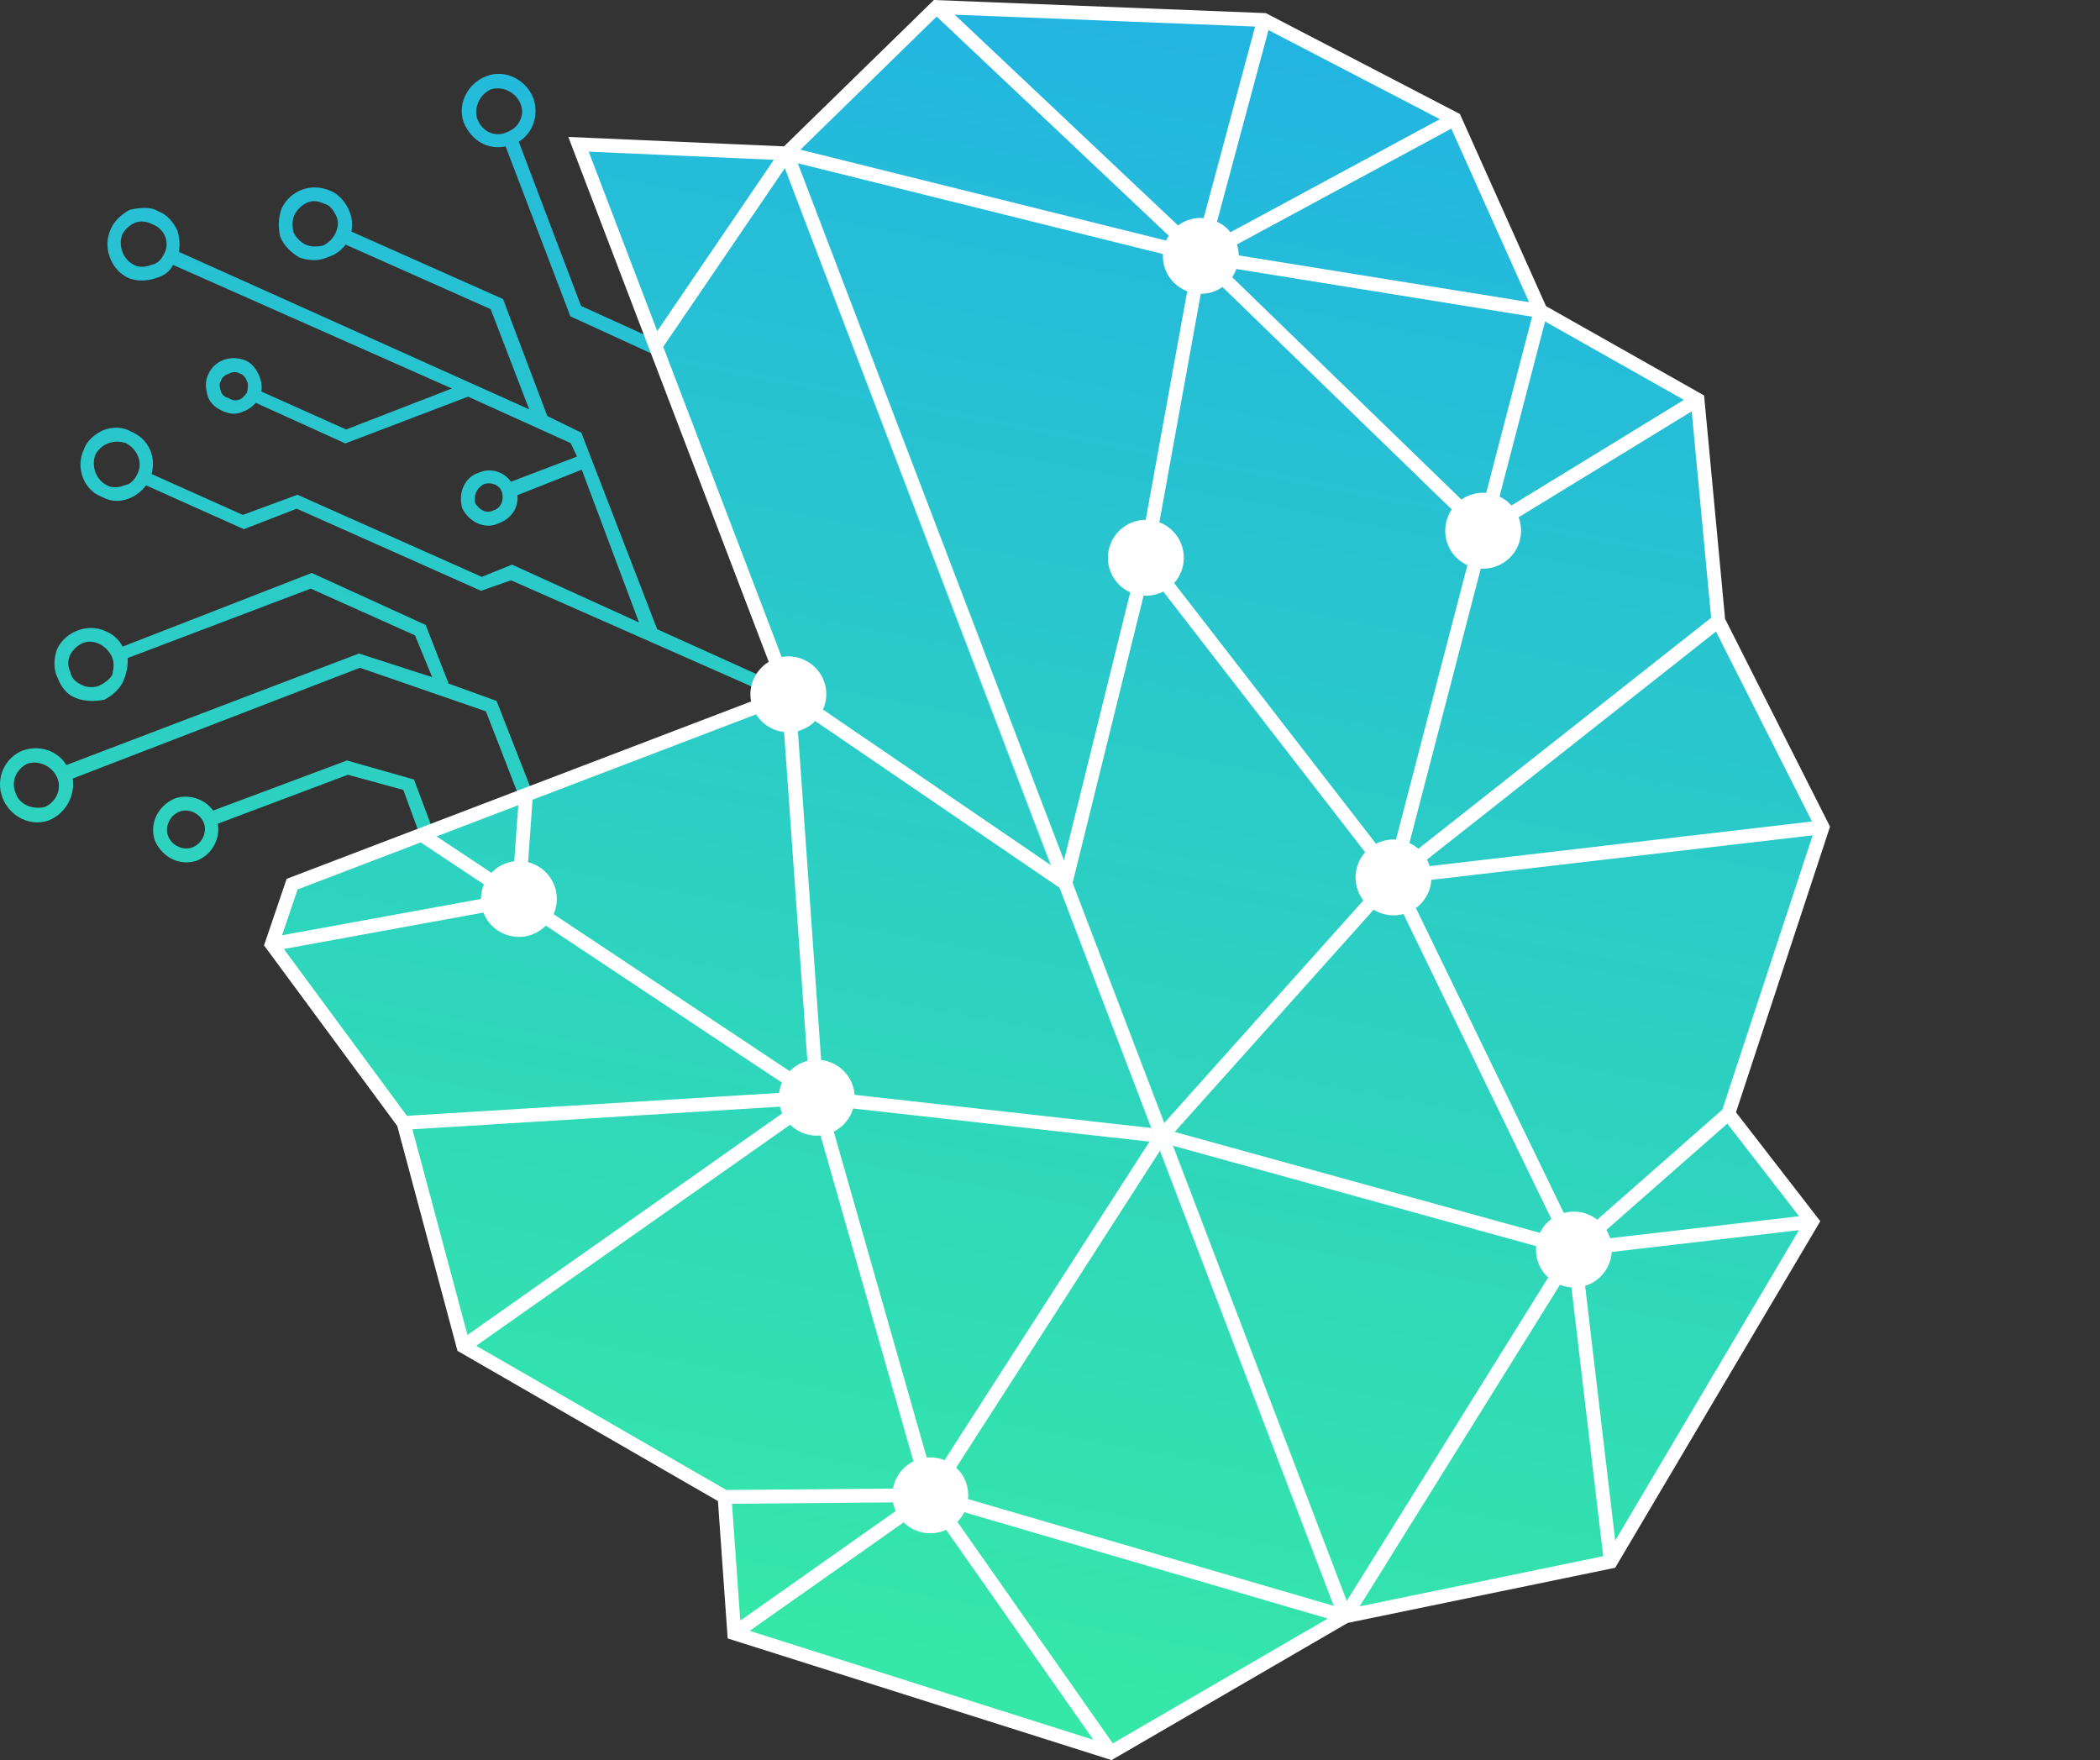 <?xml version="1.0" encoding="UTF-8" standalone="no"?>
<svg
   xmlns:dc="http://purl.org/dc/elements/1.1/"
   xmlns:cc="http://creativecommons.org/ns#"
   xmlns:rdf="http://www.w3.org/1999/02/22-rdf-syntax-ns#"
   xmlns:svg="http://www.w3.org/2000/svg"
   xmlns="http://www.w3.org/2000/svg"
   xmlns:sodipodi="http://sodipodi.sourceforge.net/DTD/sodipodi-0.dtd"
   xmlns:inkscape="http://www.inkscape.org/namespaces/inkscape"
   width="520"
   height="435.783"
   viewBox="0 0 520 435.783"
   version="1.1"
   xml:space="preserve"
   style="clip-rule:evenodd;fill-rule:evenodd;stroke-linejoin:round;stroke-miterlimit:1.414"
   id="svg3847"
   sodipodi:docname="logo_404.svg"
   inkscape:version="0.92.4 5da689c313, 2019-01-14"><rect x="0" y="0" width="520" height="435.783" fill="#333333" stroke="none"/><sodipodi:namedview
   pagecolor="#ffffff"
   bordercolor="#666666"
   borderopacity="1"
   objecttolerance="10"
   gridtolerance="10"
   guidetolerance="10"
   inkscape:pageopacity="0"
   inkscape:pageshadow="2"
   inkscape:window-width="2560"
   inkscape:window-height="1373"
   id="namedview3849"
   showgrid="true"
   inkscape:zoom="1.2735426"
   inkscape:cx="421.27502"
   inkscape:cy="161.09371"
   inkscape:window-x="0"
   inkscape:window-y="38"
   inkscape:window-maximized="1"
   inkscape:current-layer="svg3847"
   showguides="true"
   inkscape:guide-bbox="true"><inkscape:grid
     type="xygrid"
     id="grid3876" /><sodipodi:guide
     position="270,420"
     orientation="1,0"
     id="guide3880"
     inkscape:locked="false" /></sodipodi:namedview>
    <g
   transform="rotate(-20.9,250.516,1479.715)"
   id="g3838">
        <g
   transform="matrix(220.943,-367.711,-367.711,-220.943,574.496,468.516)"
   id="g3804">
            <path
   d="M 0.765,0.527 C 0.754,0.53 0.742,0.523 0.739,0.512 0.738,0.507 0.739,0.501 0.742,0.496 0.744,0.492 0.747,0.489 0.751,0.488 L 0.709,0.317 0.675,0.373 0.688,0.425 c 0.003,0 0.006,0.001 0.009,0.003 C 0.7,0.43 0.703,0.433 0.704,0.437 0.706,0.446 0.701,0.455 0.692,0.457 0.688,0.458 0.684,0.457 0.68,0.455 0.676,0.453 0.674,0.449 0.673,0.445 0.672,0.441 0.672,0.437 0.675,0.433 0.676,0.431 0.678,0.429 0.681,0.427 L 0.667,0.372 0.706,0.307 0.69,0.244 0.683,0.239 0.662,0.274 C 0.667,0.279 0.668,0.287 0.664,0.293 0.66,0.301 0.65,0.303 0.642,0.299 0.635,0.294 0.632,0.284 0.637,0.277 0.641,0.27 0.648,0.267 0.655,0.269 L 0.676,0.235 0.595,0.187 0.615,0.265 0.605,0.281 0.633,0.394 0.616,0.423 0.63,0.479 C 0.641,0.478 0.65,0.485 0.652,0.495 0.654,0.5 0.653,0.506 0.65,0.511 0.647,0.515 0.643,0.519 0.637,0.52 0.626,0.523 0.614,0.516 0.612,0.505 0.61,0.499 0.611,0.494 0.614,0.489 0.616,0.486 0.619,0.483 0.623,0.481 L 0.608,0.421 0.625,0.393 0.597,0.28 0.606,0.264 0.566,0.1 0.487,0.23 0.536,0.26 0.541,0.289 0.572,0.308 0.59,0.378 0.529,0.478 C 0.533,0.481 0.535,0.485 0.536,0.489 0.539,0.5 0.532,0.512 0.521,0.515 0.515,0.516 0.509,0.515 0.505,0.512 0.5,0.509 0.496,0.505 0.495,0.499 0.494,0.494 0.495,0.488 0.497,0.483 0.5,0.479 0.505,0.475 0.51,0.474 0.515,0.473 0.519,0.473 0.523,0.474 L 0.581,0.377 0.565,0.313 0.543,0.299 0.549,0.343 0.456,0.498 C 0.463,0.504 0.465,0.515 0.46,0.524 0.454,0.534 0.441,0.537 0.431,0.531 0.421,0.525 0.417,0.512 0.423,0.502 0.429,0.493 0.44,0.49 0.449,0.493 L 0.541,0.341 0.529,0.265 0.483,0.237 0.456,0.283 0.483,0.299 0.487,0.339 0.445,0.41 C 0.451,0.416 0.452,0.426 0.448,0.433 0.442,0.442 0.431,0.445 0.422,0.44 0.413,0.434 0.41,0.423 0.415,0.414 0.42,0.406 0.43,0.403 0.438,0.406 L 0.479,0.337 0.476,0.304 0.452,0.29 0.411,0.358 0.374,0.363 0.286,0.27 0.165,0.214 0.106,0.05 0.03,0.031 0,-0.195 0.101,-0.315 v 0 l 0.058,-0.145 0.214,-0.08 0.053,0.058 0.172,-0.024 0.107,0.08 0.123,0.034 0.035,0.098 0.1,0.069 L 1,-0.107 0.974,0.08 0.876,0.151 v 0 L 0.86,0.27 0.758,0.209 0.769,0.252 0.856,0.304 C 0.862,0.297 0.873,0.295 0.882,0.3 0.892,0.306 0.896,0.319 0.89,0.329 0.884,0.339 0.871,0.343 0.861,0.337 0.852,0.331 0.848,0.321 0.852,0.311 L 0.762,0.257 0.748,0.203 0.573,0.097 0.593,0.176 0.697,0.239 0.703,0.26 0.765,0.297 0.788,0.39 c 0.004,0 0.008,0.001 0.011,0.003 0.005,0.003 0.009,0.008 0.01,0.013 C 0.812,0.418 0.805,0.429 0.794,0.432 0.788,0.433 0.783,0.432 0.778,0.43 0.773,0.427 0.77,0.422 0.768,0.417 0.767,0.411 0.768,0.405 0.771,0.401 0.773,0.397 0.776,0.394 0.78,0.392 L 0.758,0.303 0.705,0.271 0.759,0.486 c 0.004,0 0.008,0.001 0.012,0.003 0.004,0.003 0.008,0.007 0.009,0.013 0.002,0.005 0,0.011 -0.002,0.016 C 0.775,0.522 0.77,0.526 0.765,0.527 Z M 0.747,0.51 C 0.749,0.517 0.756,0.521 0.763,0.52 0.766,0.519 0.769,0.517 0.771,0.514 0.773,0.511 0.773,0.507 0.772,0.504 0.771,0.497 0.764,0.492 0.757,0.494 0.753,0.495 0.75,0.497 0.749,0.5 0.747,0.503 0.746,0.507 0.747,0.51 Z M 0.865,0.33 C 0.871,0.333 0.879,0.331 0.883,0.325 0.886,0.319 0.884,0.311 0.878,0.307 0.872,0.303 0.864,0.305 0.86,0.312 0.856,0.318 0.858,0.326 0.865,0.33 Z M 0.776,0.415 C 0.777,0.418 0.779,0.421 0.782,0.423 0.785,0.424 0.788,0.425 0.792,0.424 0.795,0.423 0.798,0.421 0.8,0.418 0.802,0.415 0.802,0.412 0.801,0.408 0.801,0.405 0.798,0.402 0.795,0.4 0.792,0.398 0.789,0.398 0.785,0.399 0.782,0.4 0.779,0.402 0.777,0.405 0.776,0.408 0.775,0.411 0.776,0.415 Z M 0.681,0.443 c 0,0.002 0.001,0.004 0.003,0.005 C 0.686,0.449 0.688,0.45 0.69,0.449 0.692,0.449 0.694,0.447 0.695,0.445 0.696,0.444 0.697,0.441 0.696,0.439 0.696,0.437 0.694,0.435 0.692,0.434 0.691,0.433 0.688,0.433 0.686,0.433 0.684,0.434 0.682,0.435 0.681,0.437 0.68,0.439 0.68,0.441 0.681,0.443 Z M 0.619,0.503 C 0.621,0.51 0.628,0.514 0.635,0.513 0.642,0.511 0.646,0.504 0.645,0.497 0.643,0.49 0.636,0.485 0.629,0.487 0.625,0.488 0.622,0.49 0.621,0.493 0.619,0.496 0.618,0.5 0.619,0.503 Z M 0.646,0.292 C 0.65,0.294 0.655,0.293 0.658,0.289 0.66,0.285 0.659,0.28 0.655,0.278 0.651,0.276 0.646,0.277 0.644,0.281 0.641,0.285 0.643,0.289 0.646,0.292 Z M 0.503,0.497 C 0.504,0.501 0.506,0.504 0.509,0.505 0.512,0.507 0.515,0.508 0.519,0.507 0.522,0.506 0.525,0.504 0.527,0.501 0.529,0.498 0.529,0.494 0.528,0.491 0.527,0.488 0.525,0.485 0.522,0.483 0.519,0.481 0.516,0.481 0.512,0.481 0.509,0.482 0.506,0.485 0.504,0.488 0.503,0.49 0.502,0.494 0.503,0.497 Z M 0.435,0.524 C 0.441,0.528 0.449,0.526 0.453,0.52 0.456,0.514 0.454,0.506 0.448,0.502 0.442,0.498 0.434,0.5 0.43,0.506 0.427,0.513 0.429,0.521 0.435,0.524 Z M 0.426,0.433 C 0.431,0.436 0.438,0.434 0.441,0.429 0.444,0.424 0.442,0.417 0.437,0.414 0.432,0.411 0.425,0.413 0.422,0.418 0.419,0.423 0.421,0.43 0.426,0.433 Z"
   style="fill:url(#_Linear1);fill-rule:nonzero"
   id="path3802"
   inkscape:connector-curvature="0" />
        </g>
        <g
   transform="translate(714.502,497.247)"
   id="g3808">
            <path
   d="m 0,-381.01 -0.055,-0.041 v 184.842 L 0,-196.291 Z m -0.055,190.8 v 63.554 l -1.688,0.878 -1.661,-0.864 v 5.985 l 1.675,-1.236 1.674,1.222 V 0.041 L 0.014,0 v -190.32 z"
   style="fill:#ffffff;fill-rule:nonzero"
   id="path3806"
   inkscape:connector-curvature="0" />
        </g>
        <g
   transform="translate(716.122,371.827)"
   id="g3812">
            <path
   d="M 0,1.743 -1.606,2.58 -1.675,2.607 -2.443,3.006 -3.157,1.605 -3.35,1.263 l -0.659,-1.291 0.646,-0.33 1.688,-0.878 0.069,-0.027 v 1.825 z"
   style="fill:#ffffff;fill-rule:nonzero"
   id="path3810"
   inkscape:connector-curvature="0" />
        </g>
        <g
   transform="translate(716.122,375.079)"
   id="g3816">
            <path
   d="m 0,-1.509 -1.606,0.837 V 1.552 L -1.675,1.497 -3.35,0.275 -4.146,-0.315 -3.35,-1.4 l 0.193,-0.247 1.043,-1.414 0.439,0.33 0.069,0.041 z"
   style="fill:#ffffff;fill-rule:nonzero"
   id="path3814"
   inkscape:connector-curvature="0" />
        </g>
        <g
   transform="matrix(-0.552,-0.834,-0.834,0.552,788.071,157.537)"
   id="g3820">
            <path
   d="m -77.073,143.429 h 0.1 L 76.984,41.409 76.987,41.34 Z"
   style="fill:#ffffff;fill-rule:nonzero"
   id="path3818"
   inkscape:connector-curvature="0" />
        </g>
        <g
   transform="translate(714.447,433.61)"
   id="g3824">
            <path
   d="m 0,-63.018 v 5.984 l -1.675,-1.221 -1.675,1.235 V 63.678 l -0.068,-0.054 v -190.32 l 0.068,0.082 v 63.61 l 1.662,0.864 z"
   style="fill:#ffffff;fill-rule:nonzero"
   id="path3822"
   inkscape:connector-curvature="0" />
        </g>
        <g
   transform="translate(713.432,373.612)"
   id="g3828">
            <path
   d="m 0,-1.798 -0.659,1.276 -0.179,0.343 -0.727,1.414 -0.769,-0.398 -0.068,-0.028 -1.607,-0.836 1.607,-1.181 v -1.825 l 0.068,0.027 1.661,0.864 z"
   style="fill:#ffffff;fill-rule:nonzero"
   id="path3826"
   inkscape:connector-curvature="0" />
        </g>
        <g
   transform="translate(844.781,186.38)"
   id="g3832">
            <path
   d="m 0,230.401 -0.014,0.014 -38.668,14.399 c -0.383,-0.659 -0.85,-1.249 -1.386,-1.784 -1.496,-1.496 -3.5,-2.498 -5.738,-2.704 l -7.289,-83.609 c 1.593,-0.426 3.021,-1.277 4.159,-2.416 0.797,-0.796 1.442,-1.716 1.895,-2.745 l 92.146,23.39 z m 8.318,31.448 -45.654,-11.613 c 0.027,-0.191 0.027,-0.37 0.027,-0.563 0,-0.576 -0.054,-1.139 -0.165,-1.674 l 37.378,-13.906 z m -71.172,58.778 15.539,-61.592 c 0.206,0.041 0.397,0.041 0.603,0.041 2.595,0 4.941,-1.057 6.644,-2.773 0.797,-0.796 1.441,-1.715 1.894,-2.745 l 45.23,11.503 z m -4.16,2.552 -60.767,-9.91 74.742,-56.691 c 0.713,0.673 1.523,1.221 2.415,1.62 z m -63.32,-12.271 V 190.196 l -1.675,-1.222 -1.675,1.236 v 120.698 l -0.068,-0.055 -75.153,-57.007 c 0.645,-1.262 1.002,-2.69 1.002,-4.186 0,-1.469 -0.344,-2.869 -0.975,-4.118 l 75.126,-55.291 v -2.21 l -1.606,-0.837 -75.551,55.579 c -1.085,-1.016 -2.416,-1.771 -3.885,-2.169 l 7.289,-83.609 c 2.649,-0.261 4.983,-1.633 6.52,-3.638 l 65.627,33.837 1.606,-1.181 v -1.825 l -65.682,-33.864 c 0.261,-0.851 0.398,-1.744 0.398,-2.677 0,-2.594 -1.057,-4.941 -2.759,-6.644 -0.672,-0.672 -1.455,-1.249 -2.306,-1.688 l 23.679,-78.132 c 0.342,0.041 0.686,0.055 1.029,0.055 1.372,0 2.677,-0.302 3.857,-0.851 l 41.784,60.136 0.068,0.083 v 63.609 l 1.662,0.864 1.688,-0.877 v -63.555 l 0.068,-0.11 41.771,-60.15 c 1.181,0.549 2.484,0.851 3.871,0.851 0.356,0 0.699,-0.014 1.043,-0.068 l 23.678,78.145 c -0.851,0.439 -1.633,1.016 -2.306,1.688 -1.702,1.703 -2.759,4.05 -2.759,6.644 0,0.92 0.137,1.812 0.384,2.663 l -65.682,33.864 v 1.825 l 1.607,1.181 65.64,-33.823 c 1.538,2.005 3.872,3.377 6.52,3.638 l 7.289,83.623 c -1.469,0.384 -2.786,1.139 -3.871,2.169 h -0.014 l -75.564,-55.607 -1.607,0.837 v 2.224 l 75.126,55.291 c -0.631,1.249 -0.974,2.649 -0.974,4.131 0,1.497 0.356,2.911 1.002,4.173 l -75.154,57.021 z m -66.657,12.244 -16.389,-64.968 c 0.892,-0.398 1.716,-0.947 2.429,-1.62 l 74.715,56.705 z m -74.069,-58.105 45.216,-11.489 c 0.453,1.03 1.112,1.963 1.894,2.745 1.702,1.702 4.05,2.759 6.644,2.759 0.206,0 0.412,0 0.618,-0.041 l 15.524,61.592 z m 7.139,-30.954 37.377,13.906 c -0.11,0.535 -0.164,1.098 -0.164,1.661 0,0.192 0,0.385 0.027,0.576 l -45.641,11.613 z m -45.216,-59.147 92.16,-23.39 c 0.454,1.029 1.099,1.949 1.895,2.745 1.139,1.139 2.567,1.99 4.173,2.416 l -7.289,83.595 c -2.238,0.206 -4.242,1.194 -5.752,2.704 -0.535,0.535 -1.002,1.139 -1.372,1.784 l -38.682,-14.399 z m 4.365,-55.689 87.013,27.22 c -0.055,0.384 -0.082,0.782 -0.082,1.18 0,0.192 0,0.385 0.027,0.577 l -92.38,23.445 z m -13.809,-53.067 49.375,9.197 c 0,2.594 1.057,4.928 2.772,6.63 1.703,1.702 4.05,2.759 6.63,2.759 1.387,0 2.704,-0.302 3.885,-0.852 l 40.672,57.062 0.082,0.123 c -0.617,0.618 -1.139,1.332 -1.564,2.115 l -88.125,-27.577 z m 8.442,-12.56 h 32.642 l 10.899,15.292 c -0.865,0.892 -1.538,1.935 -1.977,3.102 l -49.21,-9.17 z m 58.489,0 -5.889,12.628 c -0.727,-0.192 -1.482,-0.288 -2.265,-0.288 -1.441,0 -2.814,0.329 -4.035,0.933 l -9.472,-13.273 z m 63.033,0 c 0.37,1.88 1.29,3.555 2.594,4.859 0.672,0.673 1.455,1.249 2.32,1.702 l -23.665,78.132 c -0.357,-0.041 -0.714,-0.068 -1.07,-0.068 -1.401,0 -2.732,0.301 -3.926,0.878 l -40.741,-57.171 c 1.675,-1.689 2.704,-4.022 2.704,-6.589 0,-2.581 -1.057,-4.928 -2.759,-6.63 -0.384,-0.398 -0.81,-0.755 -1.263,-1.057 l 6.548,-14.056 z m 10.981,-93.217 43.884,-30.556 0.055,-0.041 v 184.815 l -0.055,-0.083 -38.97,-56.114 c 1.688,-1.688 2.745,-4.008 2.745,-6.589 0,-2.58 -1.057,-4.927 -2.773,-6.643 -1.331,-1.318 -3.005,-2.238 -4.886,-2.594 z m 0,-51.722 42.1,18.242 -42.1,29.321 z m 47.302,21.125 0.055,0.041 76.429,53.232 c -0.521,1.153 -0.809,2.43 -0.809,3.775 0,2.772 1.221,5.285 3.143,6.987 l -29.8,49.21 c -1.03,-0.399 -2.142,-0.618 -3.308,-0.618 -2.595,0 -4.942,1.057 -6.645,2.759 -1.702,1.702 -2.758,4.049 -2.758,6.643 0,2.581 1.043,4.914 2.731,6.617 l -38.983,56.114 -0.055,0.082 z m 45.119,-21.633 34.33,71.172 c -0.356,0.261 -0.7,0.563 -1.015,0.879 -0.014,0.014 -0.014,0.014 -0.028,0.027 l -76.567,-53.328 z m 72.778,30.446 -28.811,39.751 c -1.222,-0.589 -2.581,-0.919 -4.009,-0.919 -0.891,0 -1.743,0.124 -2.566,0.371 l -33.054,-68.496 z m 34.564,37.734 -58.434,7.659 c -0.425,-1.372 -1.18,-2.621 -2.169,-3.637 l 28.827,-39.766 z m 4.476,50.212 -63.047,-36.472 c 0.33,-0.837 0.521,-1.743 0.563,-2.69 l 59.82,-7.852 z m 1.99,5.875 25.188,30.404 -49.223,9.183 C 4.118,70.871 3.445,69.814 2.595,68.922 Z M -39.876,-5.436 c 0.453,-0.315 0.879,-0.672 1.263,-1.057 0.151,-0.15 0.302,-0.302 0.425,-0.466 l 64.2,37.158 -26.177,36.704 c -1.222,-0.604 -2.594,-0.933 -4.049,-0.933 -0.782,0 -1.537,0.096 -2.265,0.288 z M -77.98,45.202 c -0.124,-0.124 -0.261,-0.261 -0.399,-0.357 l 29.774,-49.21 c 1.042,0.412 2.167,0.631 3.348,0.631 0.782,0 1.538,-0.095 2.266,-0.288 l 33.396,71.708 c -0.453,0.302 -0.879,0.659 -1.262,1.057 -1.703,1.702 -2.76,4.049 -2.76,6.63 0,2.567 1.03,4.9 2.719,6.589 l -40.755,57.157 c -1.195,-0.563 -2.512,-0.864 -3.912,-0.864 -0.371,0 -0.728,0.027 -1.084,0.068 L -80.314,60.191 c 0.865,-0.439 1.647,-1.016 2.334,-1.702 1.702,-1.702 2.758,-4.049 2.758,-6.644 0,-2.594 -1.056,-4.941 -2.758,-6.643 m 118.817,70.458 -88.125,27.564 c -0.426,-0.783 -0.947,-1.497 -1.565,-2.128 L -8.099,83.924 c 1.181,0.55 2.498,0.852 3.885,0.852 2.594,0 4.942,-1.057 6.644,-2.759 1.702,-1.702 2.745,-4.036 2.758,-6.616 L 54.577,66.19 Z m 5.34,56.019 -92.381,-23.445 c 0.028,-0.192 0.028,-0.385 0.028,-0.577 0,-0.398 -0.028,-0.782 -0.083,-1.167 L 40.74,119.271 Z M 43.967,117.157 58.846,63.609 30.171,28.991 27.22,-23.06 -8.771,-63.54 l -75.621,-32.354 -47.603,20.617 -49.059,-21.235 v 139.12 c -1.139,0.191 -2.21,0.617 -3.184,1.208 -0.659,0.384 -1.25,0.851 -1.785,1.386 -1.345,1.345 -2.279,3.074 -2.622,5.01 h -123.1 l -11.105,13.383 14.866,53.548 -5.93,57.336 46.986,57.748 -9.883,32.628 78.063,62.058 66.739,-10.871 65.998,10.748 0.741,0.123 78.063,-62.044 -9.883,-32.642 46.986,-57.762 z"
   style="fill:#ffffff;fill-rule:nonzero"
   id="path3830"
   inkscape:connector-curvature="0" />
        </g>
        <g
   transform="translate(713.568,373.885)"
   id="g3836">
            <path
   d="m 0,0.88 -0.796,0.59 -1.675,1.235 -0.068,0.041 v -2.21 l -1.607,-0.837 1.607,-1.18 0.068,-0.041 0.453,-0.344 1.043,1.414 0.179,0.247 z"
   style="fill:#ffffff;fill-rule:nonzero"
   id="path3834"
   inkscape:connector-curvature="0" />
        </g>
    </g>
    <defs
   id="defs3845">
        <linearGradient
   id="_Linear1"
   x1="0"
   y1="0"
   x2="1"
   y2="0"
   gradientUnits="userSpaceOnUse"
   gradientTransform="matrix(1,0,0,-1,0,-0.003)"><stop
     offset="0"
     style="stop-color:rgb(54,233,166);stop-opacity:1"
     id="stop3840" /><stop
     offset="1"
     style="stop-color:rgb(34,180,226);stop-opacity:1"
     id="stop3842" /></linearGradient>
    </defs>
</svg>